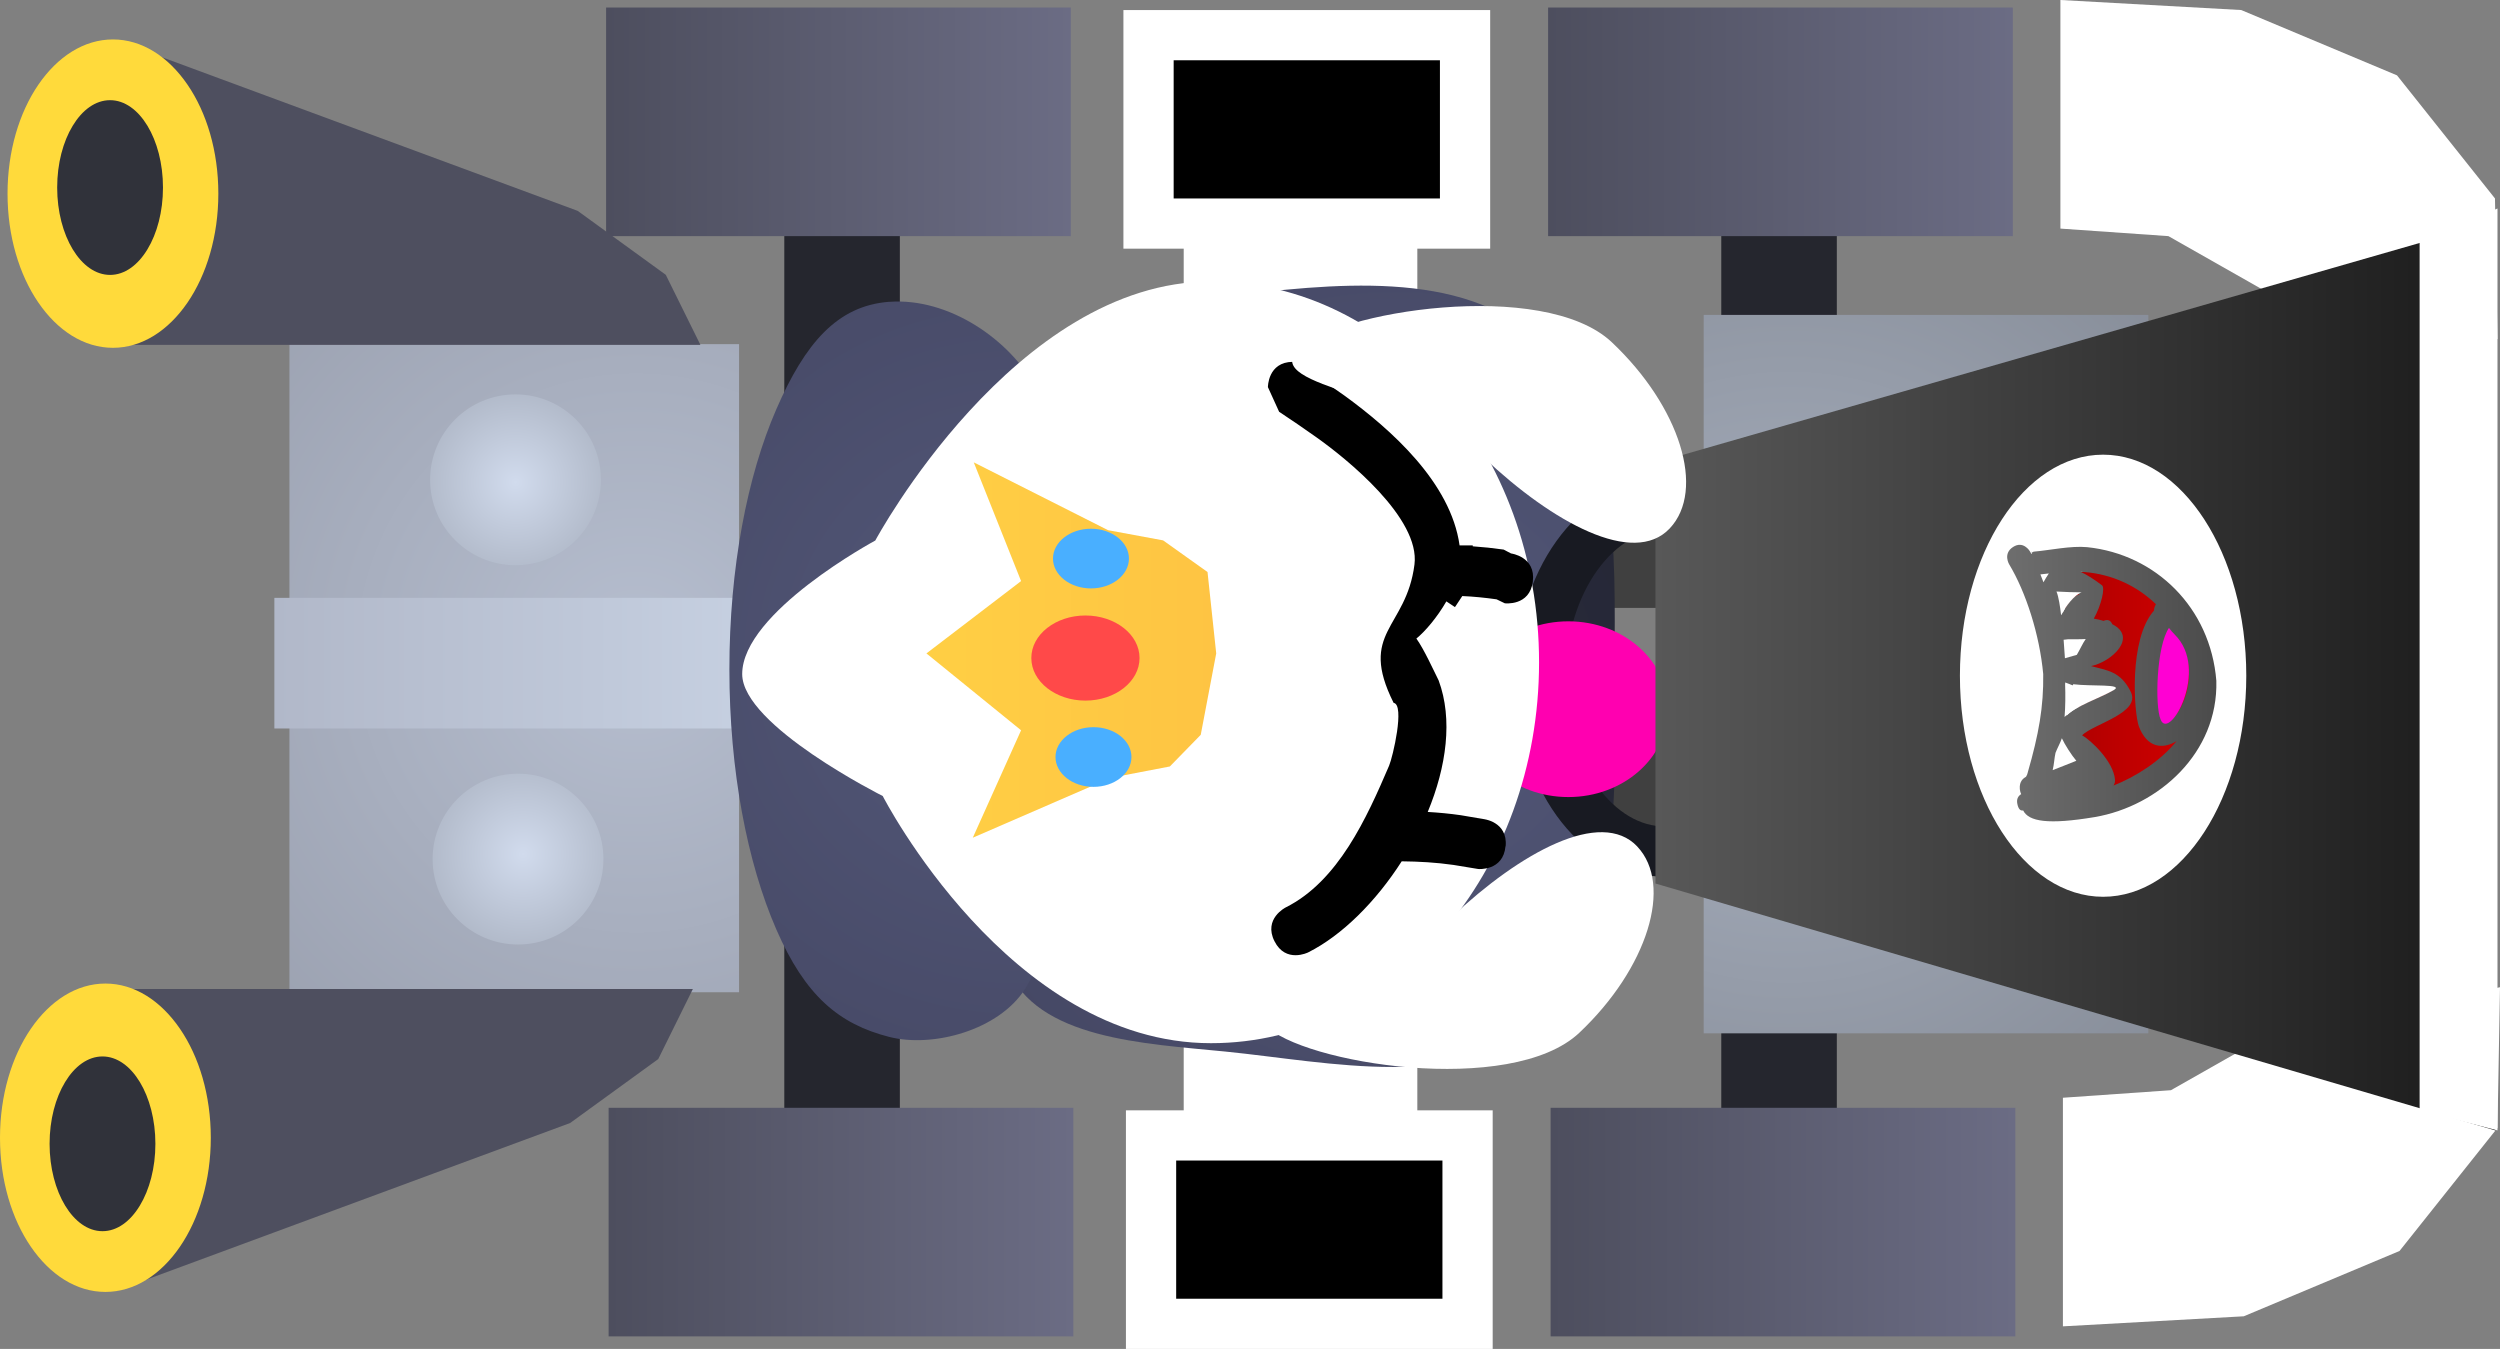 <svg version="1.1" xmlns="http://www.w3.org/2000/svg" xmlns:xlink="http://www.w3.org/1999/xlink" width="49.761" height="26.85" viewBox="0,0,49.761,26.85"><rect x="0" y="0" width="49.761" height="26.85" fill="#808080" stroke="none"/><defs><radialGradient cx="223.25" cy="179.799" r="11.126" gradientUnits="userSpaceOnUse" id="color-1"><stop offset="0" stop-color="#b6becf"/><stop offset="1" stop-color="#999fae"/></radialGradient><linearGradient x1="216.05" y1="178.7" x2="225.55" y2="178.7" gradientUnits="userSpaceOnUse" id="color-2"><stop offset="0" stop-color="#b1b8c9"/><stop offset="1" stop-color="#c6d0e1"/></linearGradient><radialGradient cx="238.362" cy="180.34" r="11.754" gradientUnits="userSpaceOnUse" id="color-3"><stop offset="0" stop-color="#535879"/><stop offset="1" stop-color="#434561"/></radialGradient><radialGradient cx="230.838" cy="179.952" r="11.614" gradientUnits="userSpaceOnUse" id="color-4"><stop offset="0" stop-color="#535879"/><stop offset="1" stop-color="#434561"/></radialGradient><radialGradient cx="246.199" cy="180.281" r="12.159" gradientUnits="userSpaceOnUse" id="color-5"><stop offset="0" stop-color="#a9b1c0"/><stop offset="1" stop-color="#828893"/></radialGradient><linearGradient x1="0" y1="0" x2="0" y2="0" gradientUnits="userSpaceOnUse" id="color-6"><stop offset="0" stop-color="#000000" stop-opacity="0"/><stop offset="1" stop-color="#000000"/></linearGradient><linearGradient x1="243.54" y1="180.252" x2="260.264" y2="180.252" gradientUnits="userSpaceOnUse" id="color-7"><stop offset="0" stop-color="#585858"/><stop offset="1" stop-color="#1a1a1a"/></linearGradient><linearGradient x1="222.703" y1="188.85" x2="231.953" y2="188.85" gradientUnits="userSpaceOnUse" id="color-8"><stop offset="0" stop-color="#4d4e5e"/><stop offset="1" stop-color="#6b6c84"/></linearGradient><linearGradient x1="241.453" y1="188.85" x2="250.703" y2="188.85" gradientUnits="userSpaceOnUse" id="color-9"><stop offset="0" stop-color="#4d4e5e"/><stop offset="1" stop-color="#6b6c84"/></linearGradient><linearGradient x1="222.653" y1="166.95" x2="231.903" y2="166.95" gradientUnits="userSpaceOnUse" id="color-10"><stop offset="0" stop-color="#4d4e5e"/><stop offset="1" stop-color="#6b6c84"/></linearGradient><linearGradient x1="241.403" y1="166.95" x2="250.653" y2="166.95" gradientUnits="userSpaceOnUse" id="color-11"><stop offset="0" stop-color="#4d4e5e"/><stop offset="1" stop-color="#6b6c84"/></linearGradient><radialGradient cx="221" cy="183.8" r="2.34" gradientUnits="userSpaceOnUse" id="color-12"><stop offset="0" stop-color="#d1dbed"/><stop offset="1" stop-color="#a9b1c0"/></radialGradient><radialGradient cx="220.85" cy="176.4" r="2.275" gradientUnits="userSpaceOnUse" id="color-13"><stop offset="0" stop-color="#d1dbed"/><stop offset="1" stop-color="#a9b1c0"/></radialGradient><linearGradient x1="229.03" y1="183.474" x2="234.798" y2="183.474" gradientUnits="userSpaceOnUse" id="color-14"><stop offset="0" stop-color="#ffcf44"/><stop offset="1" stop-color="#fec443"/></linearGradient><linearGradient x1="251.433" y1="180.421" x2="254.452" y2="180.421" gradientUnits="userSpaceOnUse" id="color-15"><stop offset="0" stop-color="#aa0000"/><stop offset="1" stop-color="#d40000"/></linearGradient><linearGradient x1="250.54" y1="180.395" x2="254.704" y2="180.395" gradientUnits="userSpaceOnUse" id="color-16"><stop offset="0" stop-color="#6e6e6e"/><stop offset="1" stop-color="#4b4b4b"/></linearGradient></defs><g transform="translate(-210.589,-166.8)"><g data-paper-data="{&quot;isPaintingLayer&quot;:true}" fill-rule="nonzero" stroke-linejoin="miter" stroke-miterlimit="10" stroke-dasharray="" stroke-dashoffset="0" style="mix-blend-mode: normal"><path d="M223.55,178.9h25v2.1h-25z" fill="#ffffff" stroke="none" stroke-width="0.884" stroke-linecap="butt"/><path d="M234.15,171h4.65v18.6h-4.65z" fill="#ffffff" stroke="none" stroke-width="1" stroke-linecap="butt"/><path d="M244.85,170.75h2.3v18.75h-2.3z" fill="#25262e" stroke="none" stroke-width="1" stroke-linecap="butt"/><path d="M226.2,170.75h2.3v18.75h-2.3z" fill="#25262e" stroke="none" stroke-width="1" stroke-linecap="butt"/><path d="M251.6,166.8l3.6,0.2l3.1,1.3l1.95,2.45l0.05,2.8l-4.7,-1l-1.85,-1.05l-2.15,-0.15z" fill="#ffffff" stroke="none" stroke-width="1" stroke-linecap="round"/><path d="M251.65,188.65l2.15,-0.15l1.85,-1.05l4.7,-1l-0.05,2.8l-1.95,2.45l-3.1,1.3l-3.6,0.2z" data-paper-data="{&quot;origPos&quot;:null}" fill="#ffffff" stroke="none" stroke-width="1" stroke-linecap="round"/><path d="M216.35,173.65h8.95v12.9h-8.95z" fill="url(#color-1)" stroke="none" stroke-width="1" stroke-linecap="butt"/><path d="M216.05,178.7h9.5v2.6h-9.5z" fill="url(#color-2)" stroke="none" stroke-width="1" stroke-linecap="butt"/><g stroke="none" stroke-width="1.59" stroke-linecap="round"><path d="M234.973,172.701c2.083,-0.248 4.723,-0.571 6.242,0.875c1.616,1.546 1.52,4.256 1.511,6.441c0.009,2.43 0.186,5.41 -1.511,7.077c-1.493,1.461 -4.163,0.843 -6.242,0.636c-1.589,-0.159 -3.758,-0.242 -4.333,-1.67c-0.817,-1.84 0.975,-3.896 1.113,-5.884c0.126,-1.803 -1.234,-3.745 -0.477,-5.407c0.522,-1.306 2.23,-1.892 3.697,-2.067z" fill="url(#color-3)"/><path d="M228.288,172.808c1.18,-0.089 2.414,0.748 2.942,1.749c1.019,1.722 1.42,3.828 1.352,5.805c-0.073,2.107 -0.525,4.327 -1.59,6.123c-0.52,0.817 -1.827,1.177 -2.704,0.954c-1.002,-0.256 -1.673,-0.819 -2.249,-2.144c-0.576,-1.325 -0.932,-3.154 -0.932,-5.172c0,-2.018 0.356,-3.847 0.932,-5.172c0.576,-1.325 1.217,-2.066 2.249,-2.144z" fill="url(#color-4)"/></g><path d="M244.5,173.068h8.85v14.3h-8.85z" fill="url(#color-5)" stroke="none" stroke-width="1.147" stroke-linecap="butt"/><path d="M243.725,176.85c0.683,0 1.302,0.387 1.75,1.011c0.448,0.625 0.725,1.487 0.725,2.439c0,0.952 -0.277,1.814 -0.725,2.439c-0.448,0.624 -1.067,1.011 -1.75,1.011c-0.683,0 -1.302,-0.387 -1.75,-1.011c-0.448,-0.625 -0.725,-1.487 -0.725,-2.439c0,-0.952 0.277,-1.814 0.725,-2.439c0.448,-0.624 1.067,-1.011 1.75,-1.011z" fill="url(#color-6)" stroke="#181a22" stroke-width="1" stroke-linecap="butt"/><path d="M243.789,180.916c0,0.966 -0.888,1.749 -1.983,1.749c-1.095,0 -1.983,-0.783 -1.983,-1.749c0,-0.966 0.888,-1.749 1.983,-1.749c1.095,0 1.983,0.783 1.983,1.749z" data-paper-data="{&quot;origPos&quot;:null}" fill="#ff00b0" stroke="none" stroke-width="0" stroke-linecap="butt"/><path d="M243.54,176.01l16.724,-4.809v18.102l-16.724,-4.917z" data-paper-data="{&quot;origPos&quot;:null}" fill="url(#color-7)" stroke="none" stroke-width="0.54" stroke-linecap="butt"/><path d="M252.45,175.85c0.786,0 1.499,0.493 2.015,1.29c0.516,0.796 0.835,1.896 0.835,3.11c0,1.214 -0.319,2.314 -0.835,3.11c-0.516,0.797 -1.229,1.29 -2.015,1.29c-0.786,0 -1.499,-0.493 -2.015,-1.29c-0.516,-0.796 -0.835,-1.896 -0.835,-3.11c0,-1.214 0.319,-2.314 0.835,-3.11c0.516,-0.797 1.229,-1.29 2.015,-1.29z" data-paper-data="{&quot;origPos&quot;:null}" fill="#ffffff" stroke="none" stroke-width="1" stroke-linecap="butt"/><g data-paper-data="{&quot;origPos&quot;:null}"><path d="M222.703,188.85h9.25v4.55h-9.25z" fill="url(#color-8)" stroke="none" stroke-width="1.062" stroke-linecap="butt"/><path d="M241.453,188.85h9.25v4.55h-9.25z" fill="url(#color-9)" stroke="none" stroke-width="1.062" stroke-linecap="butt"/><path d="M233.5,189.4h6.3v3.75h-6.3z" fill="#000000" stroke="#ffffff" stroke-width="1" stroke-linecap="round"/></g><g data-paper-data="{&quot;origPos&quot;:null}"><path d="M222.653,166.95h9.25v4.55h-9.25z" fill="url(#color-10)" stroke="none" stroke-width="1.062" stroke-linecap="butt"/><path d="M241.403,166.95h9.25v4.55h-9.25z" fill="url(#color-11)" stroke="none" stroke-width="1.062" stroke-linecap="butt"/><path d="M233.45,167.5h6.3v3.75h-6.3z" data-paper-data="{&quot;origPos&quot;:null}" fill="#000000" stroke="#ffffff" stroke-width="1" stroke-linecap="round"/></g><g stroke="none"><path d="M213.069,167.664l9.018,3.333l1.754,1.273l0.689,1.394h-11.461z" fill="#4e4f5f" stroke-width="1.232" stroke-linecap="round"/><path d="M211.353,172.823c-0.381,-0.555 -0.614,-1.322 -0.614,-2.169c0,-0.847 0.234,-1.614 0.614,-2.169c0.381,-0.556 0.905,-0.9 1.484,-0.9c0.578,0 1.103,0.343 1.484,0.9c0.381,0.555 0.614,1.322 0.614,2.169c0,0.847 -0.234,1.614 -0.614,2.169c-0.381,0.556 -0.905,0.9 -1.484,0.9c-0.579,0 -1.103,-0.343 -1.484,-0.9z" fill="#ffda3b" stroke-width="2.387" stroke-linecap="butt"/><path d="M212.036,171.762c-0.19,-0.314 -0.309,-0.749 -0.309,-1.229c0,-0.48 0.118,-0.915 0.309,-1.229c0.19,-0.315 0.453,-0.51 0.744,-0.51c0.291,0 0.553,0.195 0.744,0.51c0.19,0.314 0.309,0.749 0.309,1.229c0,0.48 -0.118,0.915 -0.309,1.229c-0.19,0.315 -0.453,0.51 -0.744,0.51c-0.291,0 -0.553,-0.195 -0.744,-0.51z" fill="#30323a" stroke-width="1.197" stroke-linecap="butt"/></g><g stroke="none"><path d="M212.919,186.486h11.461l-0.689,1.394l-1.754,1.273l-9.018,3.333z" fill="#4e4f5f" stroke-width="1.232" stroke-linecap="round"/><path d="M212.687,186.377c0.578,0 1.103,0.343 1.484,0.9c0.381,0.555 0.614,1.322 0.614,2.169c0,0.847 -0.234,1.614 -0.614,2.169c-0.381,0.556 -0.905,0.9 -1.484,0.9c-0.579,0 -1.103,-0.343 -1.484,-0.9c-0.381,-0.555 -0.614,-1.322 -0.614,-2.169c0,-0.847 0.234,-1.614 0.614,-2.169c0.381,-0.556 0.905,-0.9 1.484,-0.9z" fill="#ffda3b" stroke-width="2.387" stroke-linecap="butt"/><path d="M212.629,187.828c0.291,0 0.553,0.195 0.744,0.51c0.19,0.314 0.309,0.749 0.309,1.229c0,0.48 -0.118,0.915 -0.309,1.229c-0.19,0.315 -0.453,0.51 -0.744,0.51c-0.291,0 -0.553,-0.195 -0.744,-0.51c-0.19,-0.314 -0.309,-0.749 -0.309,-1.229c0,-0.48 0.118,-0.915 0.309,-1.229c0.19,-0.315 0.453,-0.51 0.744,-0.51z" fill="#30323a" stroke-width="1.197" stroke-linecap="butt"/></g><path d="M220.9,182.2c0.469,0 0.894,0.19 1.202,0.498c0.308,0.308 0.498,0.733 0.498,1.202c0,0.469 -0.19,0.894 -0.498,1.202c-0.308,0.308 -0.733,0.498 -1.202,0.498c-0.469,0 -0.894,-0.19 -1.202,-0.498c-0.308,-0.308 -0.498,-0.733 -0.498,-1.202c0,-0.469 0.19,-0.894 0.498,-1.202c0.308,-0.308 0.733,-0.498 1.202,-0.498z" fill="url(#color-12)" stroke="none" stroke-width="1" stroke-linecap="butt"/><path d="M220.85,174.65c0.469,0 0.894,0.19 1.202,0.498c0.308,0.308 0.498,0.733 0.498,1.202c0,0.469 -0.19,0.894 -0.498,1.202c-0.308,0.308 -0.733,0.498 -1.202,0.498c-0.469,0 -0.894,-0.19 -1.202,-0.498c-0.308,-0.308 -0.498,-0.733 -0.498,-1.202c0,-0.469 0.19,-0.894 0.498,-1.202c0.308,-0.308 0.733,-0.498 1.202,-0.498z" fill="url(#color-13)" stroke="none" stroke-width="1" stroke-linecap="butt"/><path d="M258.75,171.6l1.55,-0.65v18.35l-1.55,-0.4z" fill="#ffffff" stroke="none" stroke-width="1" stroke-linecap="round"/><path d="M241.223,179.983c0,4.187 -2.924,7.581 -6.531,7.581c-4.012,0 -6.533,-4.92 -6.533,-4.92c0,0 -2.797,-1.401 -2.797,-2.427c0,-1.232 2.649,-2.658 2.649,-2.658c0,0 2.767,-5.156 6.681,-5.156c3.607,0 6.531,3.394 6.531,7.581z" data-paper-data="{&quot;origPos&quot;:null}" fill="#ffffff" stroke="none" stroke-width="0" stroke-linecap="butt"/><path d="M240.555,183.644c-0.045,0.498 -0.543,0.453 -0.543,0.453l-0.492,-0.081c-0.351,-0.05 -0.681,-0.068 -1.031,-0.072c-0.513,0.802 -1.188,1.475 -1.862,1.813c0,0 -0.447,0.224 -0.671,-0.224c-0.224,-0.447 0.224,-0.671 0.224,-0.671c1.046,-0.523 1.612,-1.78 2.058,-2.821c0.074,-0.173 0.318,-1.217 0.09,-1.251c-0.709,-1.417 0.252,-1.47 0.415,-2.753c0.117,-0.919 -1.339,-2.102 -1.969,-2.545c-0.239,-0.171 -0.481,-0.333 -0.725,-0.496l-0.223,-0.49c0,0 -0.004,-0.5 0.496,-0.504c0.27,-0.002 0.395,0.143 0.454,0.277c0.195,0.131 0.388,0.263 0.579,0.399c0.919,0.669 2.112,1.726 2.286,2.978h0.262v0.018c0.204,0.014 0.406,0.035 0.615,0.065l0.147,0.077c0,0 0.496,0.062 0.434,0.558c-0.062,0.496 -0.558,0.434 -0.558,0.434l-0.164,-0.079c-0.234,-0.033 -0.455,-0.055 -0.682,-0.065l-0.146,0.22l-0.171,-0.114c-0.186,0.322 -0.426,0.602 -0.597,0.74c0.152,0.211 0.342,0.632 0.443,0.833c0.287,0.773 0.155,1.721 -0.217,2.618c0.218,0.013 0.435,0.033 0.657,0.065l0.441,0.075c0,0 0.498,0.045 0.453,0.543z" data-paper-data="{&quot;origPos&quot;:null}" fill="#000000" stroke="none" stroke-width="0.5" stroke-linecap="butt"/><path d="M243.177,183.649c0.722,0.765 0.206,2.425 -1.152,3.707c-1.359,1.282 -5.533,0.612 -6.255,-0.153c-0.722,-0.765 2.36,-0.87 3.718,-2.152c1.359,-1.282 2.967,-2.168 3.69,-1.402z" data-paper-data="{&quot;origPos&quot;:null,&quot;origRot&quot;:0}" fill="#ffffff" stroke="none" stroke-width="0" stroke-linecap="butt"/><path d="M240.134,175.917c-1.359,-1.282 -4.44,-1.387 -3.718,-2.152c0.722,-0.765 4.897,-1.435 6.255,-0.153c1.359,1.282 1.875,2.942 1.152,3.707c-0.722,0.765 -2.331,-0.12 -3.69,-1.402z" data-paper-data="{&quot;origPos&quot;:null,&quot;origRot&quot;:0,&quot;index&quot;:null}" fill="#ffffff" stroke="none" stroke-width="0" stroke-linecap="butt"/><g data-paper-data="{&quot;origPos&quot;:null}" stroke="none"><path d="M229.952,183.474l0.961,-2.138l-1.884,-1.53l1.884,-1.44l-0.942,-2.363l2.673,1.35l1.096,0.203l0.884,0.63l0.173,1.62l-0.308,1.62l-0.615,0.63l-1.173,0.225z" fill="url(#color-14)" stroke-width="0.419" stroke-linecap="round"/><path d="M231.117,179.898c0,-0.234 0.12,-0.445 0.316,-0.599c0.195,-0.153 0.464,-0.248 0.761,-0.248c0.297,0 0.566,0.095 0.761,0.248c0.195,0.153 0.316,0.365 0.316,0.599c0,0.234 -0.121,0.445 -0.316,0.599c-0.195,0.153 -0.464,0.248 -0.761,0.248c-0.297,0 -0.566,-0.095 -0.761,-0.248c-0.195,-0.153 -0.316,-0.365 -0.316,-0.599z" fill="#ff4949" stroke-width="0.154" stroke-linecap="butt"/><path d="M231.548,177.918c0,-0.164 0.085,-0.313 0.222,-0.42c0.137,-0.108 0.326,-0.174 0.534,-0.174c0.209,0 0.398,0.067 0.534,0.174c0.137,0.108 0.222,0.256 0.222,0.42c0,0.164 -0.085,0.313 -0.222,0.42c-0.137,0.108 -0.326,0.174 -0.534,0.174c-0.209,0 -0.398,-0.067 -0.534,-0.174c-0.137,-0.108 -0.222,-0.256 -0.222,-0.42z" fill="#49afff" stroke-width="0.108" stroke-linecap="butt"/><path d="M231.598,181.868c0,-0.164 0.085,-0.313 0.222,-0.42c0.137,-0.108 0.326,-0.174 0.534,-0.174c0.209,0 0.398,0.067 0.534,0.174c0.137,0.108 0.222,0.256 0.222,0.42c0,0.164 -0.085,0.313 -0.222,0.42c-0.137,0.108 -0.326,0.174 -0.534,0.174c-0.209,0 -0.398,-0.067 -0.534,-0.174c-0.137,-0.108 -0.222,-0.256 -0.222,-0.42z" fill="#49afff" stroke-width="0.108" stroke-linecap="butt"/></g><g stroke="none" stroke-width="0.5" stroke-linecap="butt"><path d="M252.303,178.179c1.093,0.093 2.021,1.042 2.114,2.252c0.275,1.115 -1.202,2.082 -1.998,2.225c-0.225,0.042 -0.663,-0.037 -0.987,-0.037c0.209,-0.369 0.415,-0.917 0.466,-1.218c0.141,-0.951 -0.032,-2.215 -0.423,-3.14c0.269,-0.036 0.578,-0.107 0.827,-0.082z" data-paper-data="{&quot;noHover&quot;:false,&quot;origItem&quot;:[&quot;Path&quot;,{&quot;applyMatrix&quot;:true,&quot;segments&quot;:[[[503.57815,356.76275],[0.58185,-0.07197],[0.84349,1.84991]],[[504.50756,362.89521],[0.30383,-1.90115],[-0.10953,0.60241]],[[503.48521,365.31672],[0.45187,-0.73867],[0.69979,0.00115]],[[505.58031,365.37474],[-0.48672,0.08475],[1.719,-0.2865]],[[509.77035,361.02029],[0.59455,2.2295],[-0.20161,-2.41928]],[[505.33418,356.61327],[2.35898,0.18518],[-0.53888,-0.04899]]],&quot;closed&quot;:true}],&quot;origPos&quot;:null}" fill="url(#color-15)"/><g><path d="M253.766,179.348c-0.251,0.364 -0.273,1.459 -0.157,1.727c0.172,0.446 0.972,-0.899 0.263,-1.596c-0.04,-0.042 -0.075,-0.085 -0.106,-0.131zM253.462,178.956c0.001,-0.034 0.01,-0.072 0.03,-0.113c0.003,-0.006 0.006,-0.011 0.009,-0.017c-0.375,-0.363 -0.867,-0.594 -1.413,-0.639c-0.028,-0.003 -0.057,-0.004 -0.086,-0.005c0.126,0.058 0.268,0.147 0.427,0.269c0.063,0.049 -0.013,0.393 -0.164,0.662c0.073,0.013 0.138,0.028 0.195,0.045c0.076,-0.033 0.137,-0.018 0.172,0.066c0.51,0.258 -0.004,0.747 -0.422,0.834c0.315,0.087 0.589,0.098 0.792,0.515c0.204,0.418 -0.748,0.638 -0.97,0.862c0.174,0.098 0.624,0.518 0.655,0.884c0.004,0.044 -0.008,0.083 -0.031,0.117c0.441,-0.173 0.934,-0.486 1.256,-0.884c-0.287,0.172 -0.589,0.126 -0.75,-0.293c-0.096,-0.267 -0.206,-1.734 0.3,-2.304zM250.95,182.176c0.22,-0.763 0.317,-1.309 0.308,-1.958c-0.072,-0.786 -0.344,-1.631 -0.678,-2.186c0,0 -0.128,-0.212 0.077,-0.344c0.204,-0.133 0.332,0.08 0.332,0.08c0.012,0.02 0.023,0.039 0.035,0.059l0.01,-0.012l-0.005,-0.037c0,0 0.008,0.007 0.02,0.019l0.013,-0.016c0.336,-0.029 0.743,-0.121 1.07,-0.09c1.363,0.141 2.455,1.202 2.572,2.66c0.037,1.436 -1.145,2.492 -2.418,2.712c-0.933,0.156 -1.316,0.09 -1.428,-0.132c-0.053,0.012 -0.094,-0.026 -0.115,-0.13c-0.019,-0.093 0.012,-0.154 0.076,-0.194c-0.012,-0.026 -0.022,-0.057 -0.026,-0.094c-0,-0.004 -0.001,-0.007 -0.001,-0.011c-0.012,-0.145 0.066,-0.213 0.132,-0.244c0,-0 0.001,-0 0.001,-0.001c0,-0.001 0,-0.001 0.001,-0.002l-0.015,-0.002c0,0 0.008,-0.008 0.021,-0.019c0.006,-0.018 0.012,-0.037 0.018,-0.056zM252.617,180.554c0.219,-0.128 -0.385,-0.056 -0.725,-0.102l-0.008,0.021l-0.147,-0.061c-0,0.013 -0.001,0.026 -0.001,0.04c0.007,0.202 0.003,0.401 -0.012,0.592c0.24,-0.233 0.618,-0.328 0.894,-0.49zM252.067,179.551c-0.102,0.008 -0.204,0.011 -0.292,0.012v0.001h-0.073c0.009,0.104 0.017,0.204 0.023,0.303l0.186,-0.08c0.049,-0.081 0.102,-0.161 0.156,-0.236zM251.874,181.92c-0.094,-0.109 -0.179,-0.249 -0.238,-0.377c-0.024,0.078 -0.053,0.162 -0.086,0.249c-0.023,0.096 -0.048,0.195 -0.075,0.296c0.133,-0.054 0.271,-0.114 0.399,-0.168zM251.984,178.623c-0.119,0 -0.28,-0.004 -0.427,-0.014c0.044,0.104 0.066,0.244 0.083,0.382l0.004,0.012c0.082,-0.172 0.195,-0.328 0.339,-0.379zM251.242,178.261c0.012,0.026 0.023,0.053 0.034,0.08c0.018,-0.034 0.037,-0.065 0.059,-0.093c-0.031,0.004 -0.063,0.009 -0.093,0.013z" fill="url(#color-16)"/><path d="M253.873,179.428c0.709,0.697 -0.107,2.14 -0.278,1.694c-0.117,-0.267 -0.085,-1.46 0.166,-1.824c0.032,0.045 0.072,0.089 0.112,0.13z" data-paper-data="{&quot;noHover&quot;:false,&quot;origItem&quot;:[&quot;Path&quot;,{&quot;applyMatrix&quot;:true,&quot;segments&quot;:[[[254.40975,179.46772],[0.03273,0.04538],[-0.26092,0.36401]],[[254.24707,181.19424],[-0.1211,-0.2673],[0.1784,0.44601]],[[254.52008,179.59826],[0.73644,0.69729],[-0.0416,-0.0416]]],&quot;closed&quot;:true}],&quot;origPos&quot;:null}" fill="#ff00d3"/><path d="M251.37,178.214c-0.022,0.028 -0.089,0.141 -0.107,0.176c-0.011,-0.027 -0.049,-0.13 -0.061,-0.157c0.031,-0.004 0.136,-0.014 0.168,-0.019z" data-paper-data="{&quot;noHover&quot;:false,&quot;origItem&quot;:[&quot;Path&quot;,{&quot;applyMatrix&quot;:true,&quot;segments&quot;:[[[503.57815,356.76275],[0.06409,-0.00793],[0.02417,0.05301]],[[503.64954,356.92307],[-0.02342,-0.05386],[0.03634,-0.06835]],[[503.77217,356.73729],[-0.04545,0.05533],[-0.06519,0.00894]]],&quot;closed&quot;:true}]}" fill="#ffffff"/><path d="M251.446,182.128c0.027,-0.101 0.034,-0.248 0.057,-0.344c0.033,-0.087 0.102,-0.212 0.126,-0.29c0.059,0.128 0.194,0.339 0.288,0.449c-0.128,0.054 -0.338,0.132 -0.471,0.186z" data-paper-data="{&quot;noHover&quot;:false,&quot;origItem&quot;:[&quot;Path&quot;,{&quot;applyMatrix&quot;:true,&quot;segments&quot;:[[[504.89146,364.07936],[-0.26605,0.10794],[-0.19611,-0.21885]],[[504.3968,363.32593],[0.12189,0.255],[-0.04886,0.15581]],[[504.21893,363.82465],[0.06871,-0.17436],[-0.04749,0.19232]],[[504.06282,364.41619],[0.05661,-0.20247],[0.27605,-0.10724]]],&quot;closed&quot;:true}]}" fill="#ffffff"/><path d="M251.618,179.043l-0.006,-0.013c-0.016,-0.138 -0.046,-0.352 -0.09,-0.456c0.147,0.01 0.381,0.016 0.5,0.016c-0.144,0.052 -0.321,0.28 -0.403,0.453z" data-paper-data="{&quot;noHover&quot;:false,&quot;origItem&quot;:[&quot;Path&quot;,{&quot;applyMatrix&quot;:true,&quot;segments&quot;:[[[505.11907,357.48537],[-0.29934,0.10313],[-0.24618,0.00021]],[[504.23327,357.45653],[0.30488,0.02074],[0.09107,0.20761]],[[504.40484,358.22058],[-0.0339,-0.27542],[0,0]],[[504.41407,358.24366],[0,0],[0.17105,-0.3444]]],&quot;closed&quot;:true}]}" fill="#ffffff"/><path d="M251.927,179.834l-0.237,0.068c-0.006,-0.098 -0.017,-0.264 -0.026,-0.368l0.081,-0.009l0,-0.001c0.088,-0.001 0.257,0.003 0.359,-0.005c-0.054,0.075 -0.128,0.234 -0.177,0.315z" data-paper-data="{&quot;noHover&quot;:false,&quot;origItem&quot;:[&quot;Path&quot;,{&quot;applyMatrix&quot;:true,&quot;segments&quot;:[[[505.29164,359.34114],[-0.11185,0.1491],[-0.21224,0.01574]],[[504.68467,359.3661],[0.1834,-0.00284],[0,0]],[504.68467,359.3687],[[504.53393,359.3687],[0,0],[0.01973,0.20751]],[[504.58131,359.97409],[-0.01183,-0.19653],[0,0]],[[504.96739,359.81322],[0,0],[0.1027,-0.16282]]],&quot;closed&quot;:true}]}" fill="#ffffff"/><path d="M251.683,181.07c0.016,-0.191 0.019,-0.442 0.011,-0.644c0,-0.013 0.002,-0.029 0.002,-0.042l0.15,0.058l0.01,-0.023c0.34,0.046 1.024,-0.011 0.806,0.117c-0.276,0.162 -0.739,0.303 -0.979,0.535z" data-paper-data="{&quot;noHover&quot;:false,&quot;origItem&quot;:[&quot;Path&quot;,{&quot;applyMatrix&quot;:true,&quot;segments&quot;:[[[506.43344,361.34702],[-0.57383,0.3239],[0.45393,-0.25622]],[[504.92772,361.14311],[0.70603,0.09271],[0,0]],[504.9107,361.18568],[[504.60459,361.06323],[0,0],[-0.00056,0.02637]],[[504.60266,361.14222],[0.00073,-0.02628],[0.0152,0.40411]],[[504.57686,362.32648],[0.03297,-0.38297],[0.49875,-0.46505]]],&quot;closed&quot;:true}]}" fill="#ffffff"/></g></g></g></g></svg>